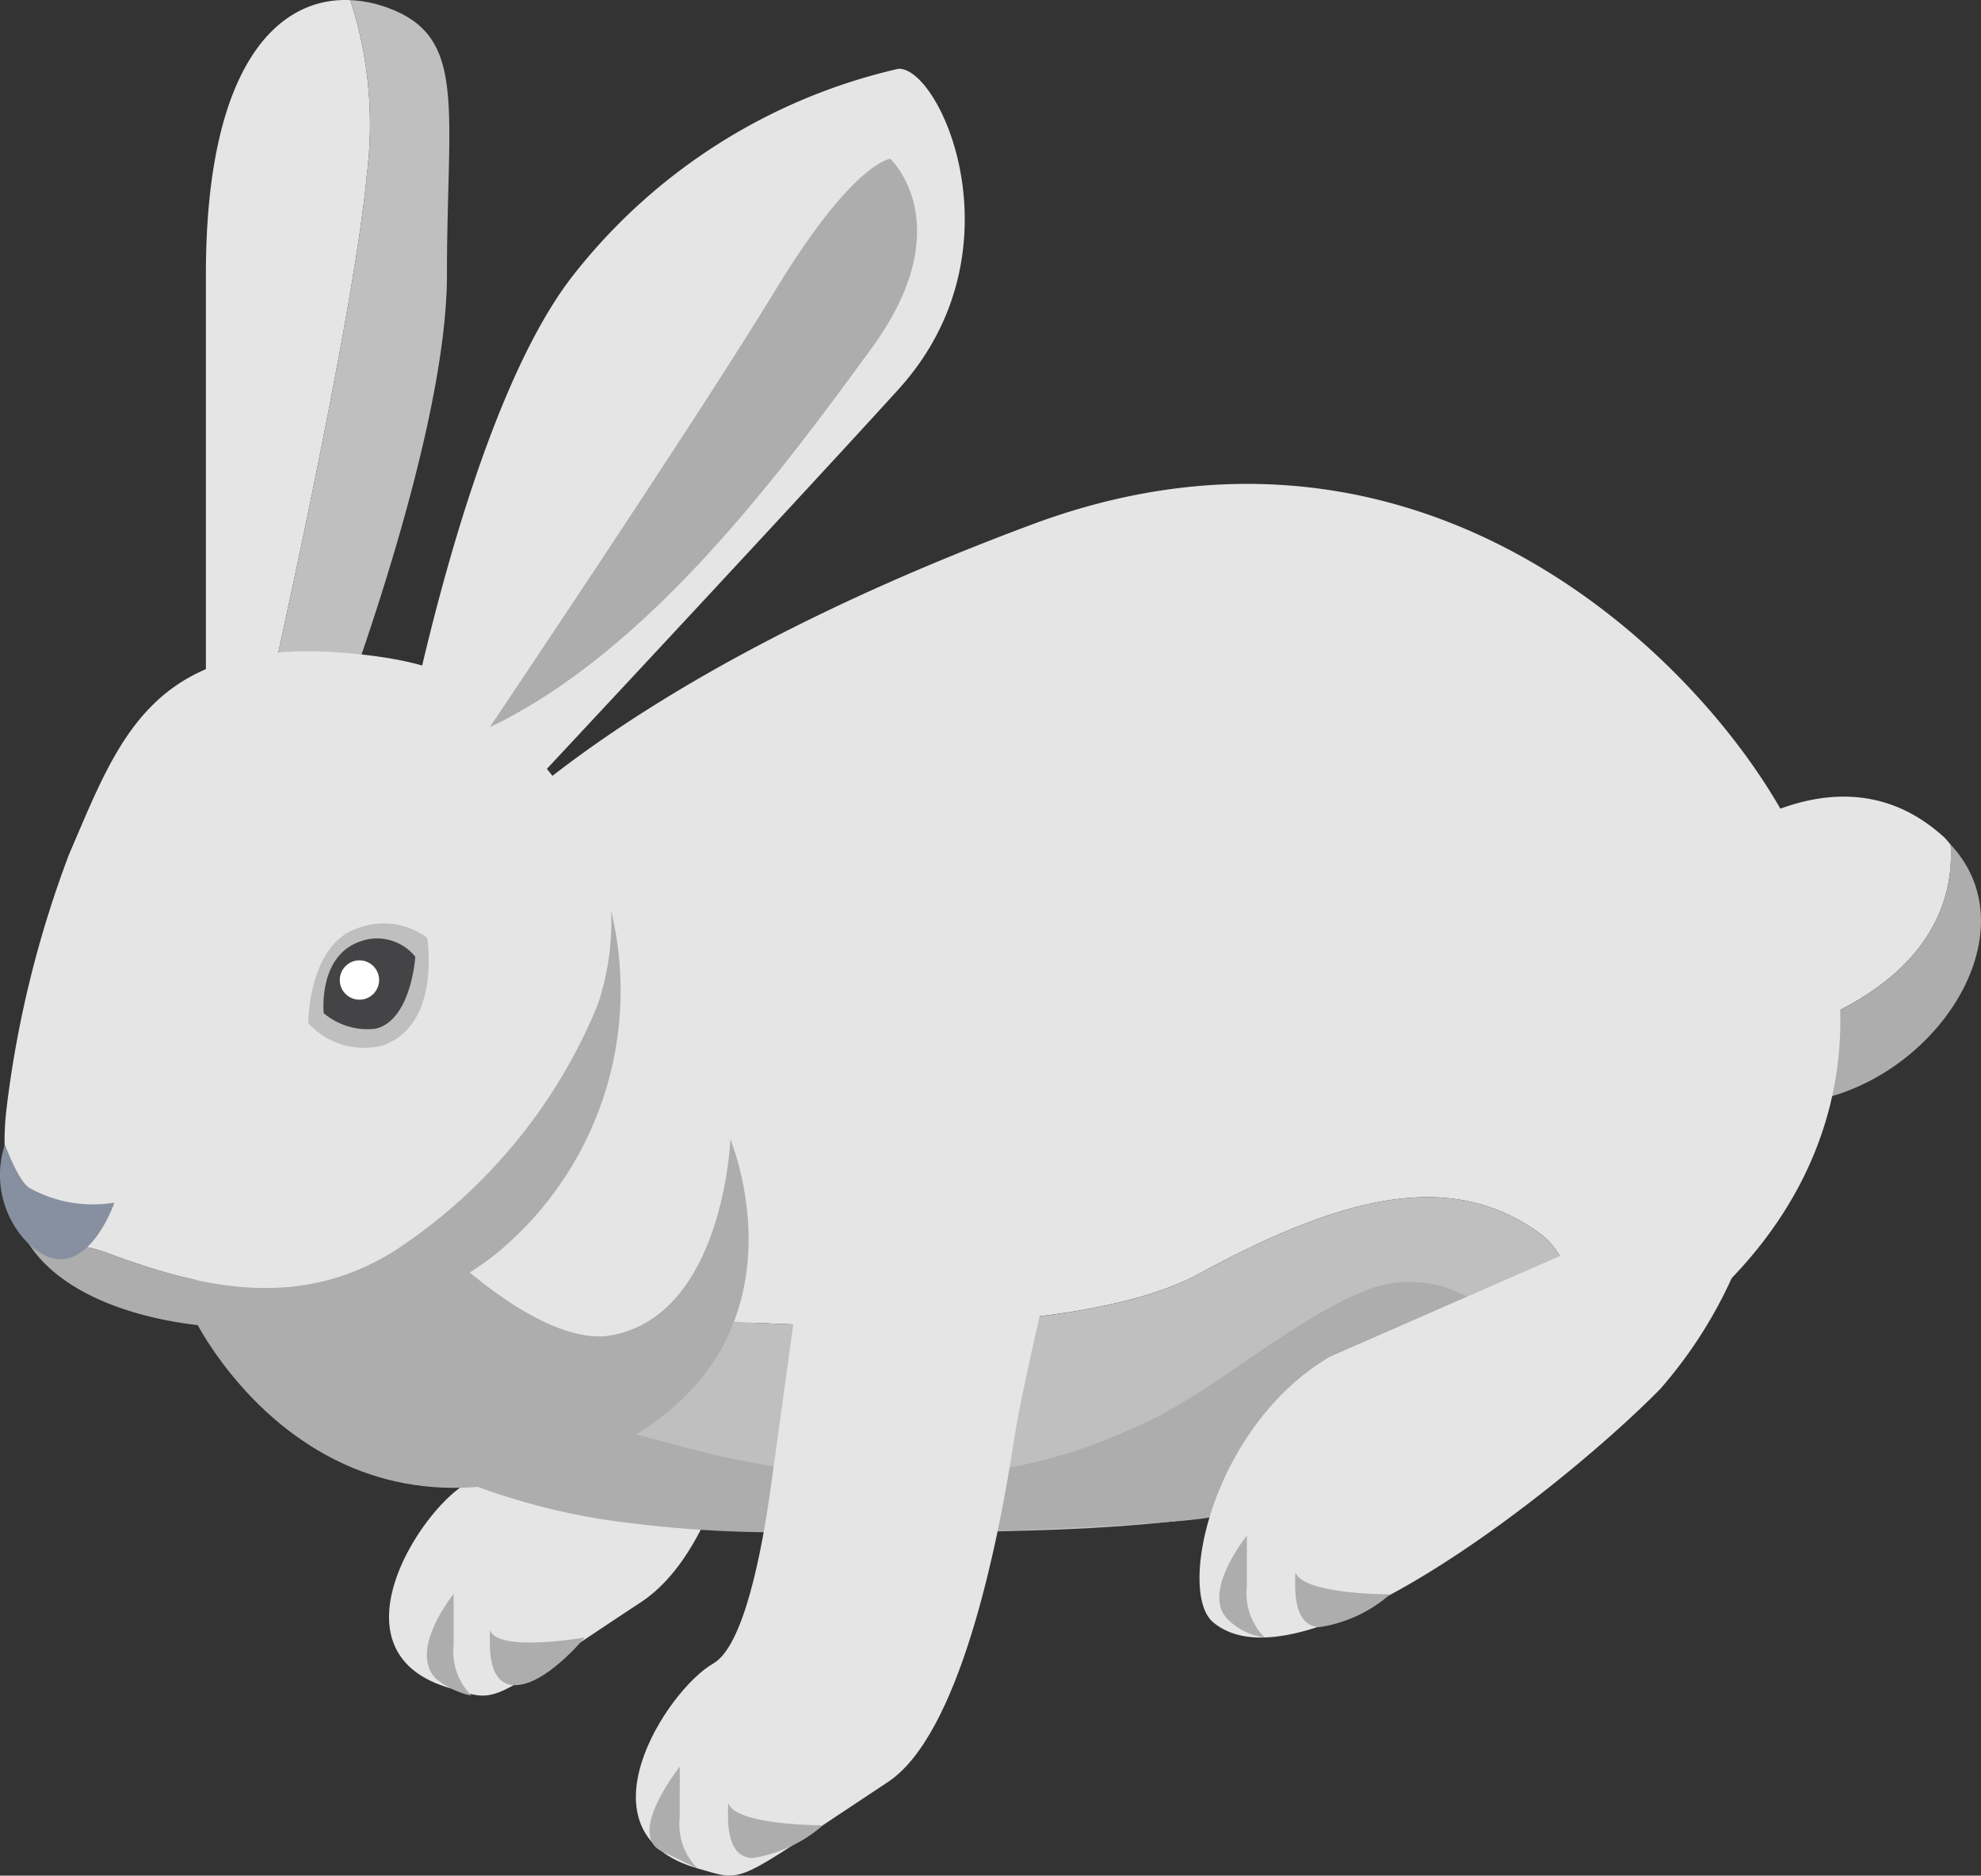 <svg xmlns="http://www.w3.org/2000/svg" width="49.876" height="47.213" viewBox="0 0 49.876 47.213">
  <rect x="0" y="0" width="49.876" height="47.213" fill="#333333" stroke="none"/>
  <g id="Grupo_3485" data-name="Grupo 3485" transform="translate(-1186.933 -3163.757)">
    <g id="Grupo_3449" data-name="Grupo 3449" transform="translate(1186.933 3163.757)">
      <path id="Caminho_16519" data-name="Caminho 16519" d="M92.692,288.841s-.439,5.193-1.614,5.862-3.51,4.273-.394,5.156c1.244.354.826.441,4.788-2.17,1.25-.825,1.982-2.64,2.4-4.315a20.878,20.878,0,0,0,.559-3.526Z" transform="translate(-79.334 -257.359)" fill="#e5e5e5"/>
      <g id="Grupo_3445" data-name="Grupo 3445" transform="translate(42.282 20.053)">
        <path id="Caminho_16520" data-name="Caminho 16520" d="M118.442,282.137c-.056-.061-.1-.124-.162-.182-2.63-2.407-5.709.172-5.983.257,0,0-1.4,3.773-.2,5.547a23.775,23.775,0,0,0,3.566-1.461C118.2,285,118.513,283.2,118.442,282.137Z" transform="translate(-111.613 -280.931)" fill="#e5e5e5"/>
        <path id="Caminho_16521" data-name="Caminho 16521" d="M113.638,288.288c3.706.253,6.946-4.078,4.654-6.522.071,1.059-.241,2.867-2.777,4.161a23.779,23.779,0,0,1-3.566,1.461A2.074,2.074,0,0,0,113.638,288.288Z" transform="translate(-111.464 -280.56)" fill="#adadad"/>
      </g>
      <g id="Grupo_3446" data-name="Grupo 3446" transform="translate(7.273 12.181)">
        <path id="Caminho_16522" data-name="Caminho 16522" d="M125.132,284.015c-2.113-4.008-9.131-11.2-19.036-7.512-11.536,4.294-14.756,8.87-14.756,8.87s-8.285,8.658-.877,14.12l7.238-2.988s9.025.806,12.61-1.146,6.335-2.641,8.57-1.009c.99.724,1.14,2.516.368,4.481a17.935,17.935,0,0,0,4.479-3.375C126.832,292.212,127.244,288.022,125.132,284.015Z" transform="translate(-87.384 -275.483)" fill="#e5e5e5"/>
        <path id="Caminho_16523" data-name="Caminho 16523" d="M117.932,288.823c-2.235-1.633-4.985-.945-8.57,1.009s-12.61,1.146-12.61,1.146l-7.238,2.988c.143.105.282.212.436.316,2.761,1.835,10.349,2.344,13.113,2.091,1.9-.173,9.021.285,15.237-3.069C119.073,291.338,118.922,289.546,117.932,288.823Z" transform="translate(-86.435 -269.955)" fill="#bfbfbf"/>
      </g>
      <path id="Caminho_16524" data-name="Caminho 16524" d="M84.841,284.872s-.105,8.433,4.648,10.83,8.866-2.208,8.866-2.208l-.045-9.711Z" transform="translate(-81.242 -259.609)" fill="#e5e5e5"/>
      <g id="Grupo_3447" data-name="Grupo 3447" transform="translate(5.184 0)">
        <path id="Caminho_16525" data-name="Caminho 16525" d="M89.576,267.056c-1.852-.087-3.638,1.678-3.638,6.9v11.931h1.285c.228-1,2.407-10.609,2.767-14.433A10.182,10.182,0,0,0,89.576,267.056Z" transform="translate(-85.938 -267.053)" fill="#e5e5e5"/>
        <path id="Caminho_16526" data-name="Caminho 16526" d="M91.611,273.959c0-4.271.533-6.028-1.579-6.742a3.13,3.13,0,0,0-.851-.162,10.182,10.182,0,0,1,.413,4.4c-.36,3.825-2.539,13.434-2.767,14.433h1.779S91.617,278.23,91.611,273.959Z" transform="translate(-85.542 -267.052)" fill="#bfbfbf"/>
      </g>
      <path id="Caminho_16527" data-name="Caminho 16527" d="M89.228,286.571s1.626-9.492,4.511-13.145a14.514,14.514,0,0,1,8.167-5.174c1.056-.062,3.169,4.589,0,8.074S90.52,288.591,90.52,288.591Z" transform="translate(-79.29 -266.52)" fill="#e5e5e5"/>
      <g id="Grupo_3448" data-name="Grupo 3448" transform="translate(0.122 16.391)">
        <path id="Caminho_16528" data-name="Caminho 16528" d="M97.7,284.928a8.061,8.061,0,0,0-1.4-3.3c-1.409-1.7-1.7-2.793-4.851-3.144-5.267-.587-6.1,2.021-7.4,5.034a27.2,27.2,0,0,0-1.568,6.362,7.2,7.2,0,0,0,.16,2.612,3.5,3.5,0,0,0,.415.848,4.087,4.087,0,0,1,2.053.241c2.322.852,4.745,1.419,7.144-.09a13.539,13.539,0,0,0,5.106-6.179A6.513,6.513,0,0,0,97.7,284.928Z" transform="translate(-82.435 -278.397)" fill="#e5e5e5"/>
        <path id="Caminho_16529" data-name="Caminho 16529" d="M97.509,282.917a6.513,6.513,0,0,1-.342,2.381,13.539,13.539,0,0,1-5.106,6.179c-2.4,1.508-4.822.942-7.144.09a4.086,4.086,0,0,0-2.053-.241c1.753,2.685,8.655,2.871,11.859.136A8.566,8.566,0,0,0,97.509,282.917Z" transform="translate(-82.245 -276.385)" fill="#adadad"/>
      </g>
      <path id="Caminho_16530" data-name="Caminho 16530" d="M92.153,289.794s2.41,2.352,4.089,2.039c2.825-.526,2.99-4.931,2.99-4.931s2.44,5.778-3.94,8.183c-6.579,2.478-9.552-3.659-9.552-3.659Z" transform="translate(-80.843 -258.222)" fill="#adadad"/>
      <path id="Caminho_16531" data-name="Caminho 16531" d="M89.13,292.559a16.849,16.849,0,0,0,6.213,1.935,29.953,29.953,0,0,0,3.419.215l.9-1.49s-1.3-.254-1.719-.328c-1.089-.191-4.919-1.308-4.919-1.308Z" transform="translate(-79.334 -256.138)" fill="#adadad"/>
      <path id="Caminho_16532" data-name="Caminho 16532" d="M99.16,295.692s5.327-.194,6.166-.376,1.1-.227,1.1-.227l5.973-3.309v-1.6a3.025,3.025,0,0,0-2.965-.643c-2.013.738-4.124,2.732-5.931,3.484a13.458,13.458,0,0,1-4.04,1.176Z" transform="translate(-74.871 -257.121)" fill="#adadad"/>
      <path id="Caminho_16533" data-name="Caminho 16533" d="M106.536,292.167c-2.946,1.73-3.864,5.914-2.94,6.686,2.228,1.861,8.969-3.54,11.259-5.878a11.363,11.363,0,0,0,2.656-5.612Z" transform="translate(-73.051 -258.016)" fill="#e5e5e5"/>
      <path id="Caminho_16534" data-name="Caminho 16534" d="M97.752,288.333l-.926,6.7c-.221,1.589-.675,3.987-1.448,4.426-1.173.669-3.508,4.273-.394,5.157,1.244.353.827.439,4.789-2.172,1.784-1.176,2.751-5.812,3.188-8.668.207-1.353,1.024-4.71,1.024-4.71Z" transform="translate(-77.421 -257.585)" fill="#e5e5e5"/>
      <path id="Caminho_16535" data-name="Caminho 16535" d="M94.429,297.831s-1.354,1.7-.452,2.128l.9.432a1.575,1.575,0,0,1-.449-1.28Z" transform="translate(-77.315 -253.359)" fill="#adadad"/>
      <path id="Caminho_16536" data-name="Caminho 16536" d="M95.04,298.462c0,.3-.1,1.365.613,1.386a3.5,3.5,0,0,0,1.773-.824S95.225,299.033,95.04,298.462Z" transform="translate(-76.707 -253.078)" fill="#adadad"/>
      <path id="Caminho_16537" data-name="Caminho 16537" d="M104.291,293.808s-1.194,1.459-.452,2.13a1.625,1.625,0,0,0,.9.431,1.575,1.575,0,0,1-.449-1.28Z" transform="translate(-72.898 -255.149)" fill="#adadad"/>
      <path id="Caminho_16538" data-name="Caminho 16538" d="M104.923,294.439c0,.3-.1,1.365.613,1.386a3.5,3.5,0,0,0,1.773-.824S105.107,295.01,104.923,294.439Z" transform="translate(-72.31 -254.868)" fill="#adadad"/>
      <path id="Caminho_16539" data-name="Caminho 16539" d="M90.463,294.82s-1.144,1.409-.452,2.128a2.051,2.051,0,0,0,.9.431,1.572,1.572,0,0,1-.449-1.28Z" transform="translate(-79.041 -254.698)" fill="#adadad"/>
      <path id="Caminho_16540" data-name="Caminho 16540" d="M90.89,295.45c0,.3-.1,1.367.613,1.387.773.022,1.773-1.2,1.773-1.2S91.076,296.022,90.89,295.45Z" transform="translate(-78.553 -254.418)" fill="#adadad"/>
      <path id="Caminho_16541" data-name="Caminho 16541" d="M90.885,284.128s5.222-7.761,7.19-11,2.893-3.307,2.893-3.307,1.795,1.669-.472,4.771S94.9,282.215,90.885,284.128Z" transform="translate(-78.553 -265.824)" fill="#adadad"/>
      <path id="Caminho_16542" data-name="Caminho 16542" d="M87.722,285.647s-.007-2,1.269-2.4a1.837,1.837,0,0,1,1.724.25s.368,2.225-1.146,2.718A1.9,1.9,0,0,1,87.722,285.647Z" transform="translate(-79.96 -259.891)" fill="#bfbfbf"/>
      <path id="Caminho_16543" data-name="Caminho 16543" d="M88.874,283.492c-1.027.384-.881,1.79-.881,1.79a1.711,1.711,0,0,0,1.306.392c.9-.215,1-1.812,1-1.812A1.233,1.233,0,0,0,88.874,283.492Z" transform="translate(-79.843 -259.779)" fill="#444446"/>
      <path id="Caminho_16544" data-name="Caminho 16544" d="M89.261,284.277a.495.495,0,1,1-.494-.494A.495.495,0,0,1,89.261,284.277Z" transform="translate(-79.716 -259.609)" fill="#fff"/>
      <path id="Caminho_16545" data-name="Caminho 16545" d="M82.473,286.991a2.444,2.444,0,0,0,.618,2.521c1.355,1.238,2.14-1.058,2.14-1.058a3.283,3.283,0,0,1-2.14-.37C82.812,287.917,82.473,286.991,82.473,286.991Z" transform="translate(-82.35 -258.182)" fill="#8790a0"/>
    </g>
  </g>
</svg>
